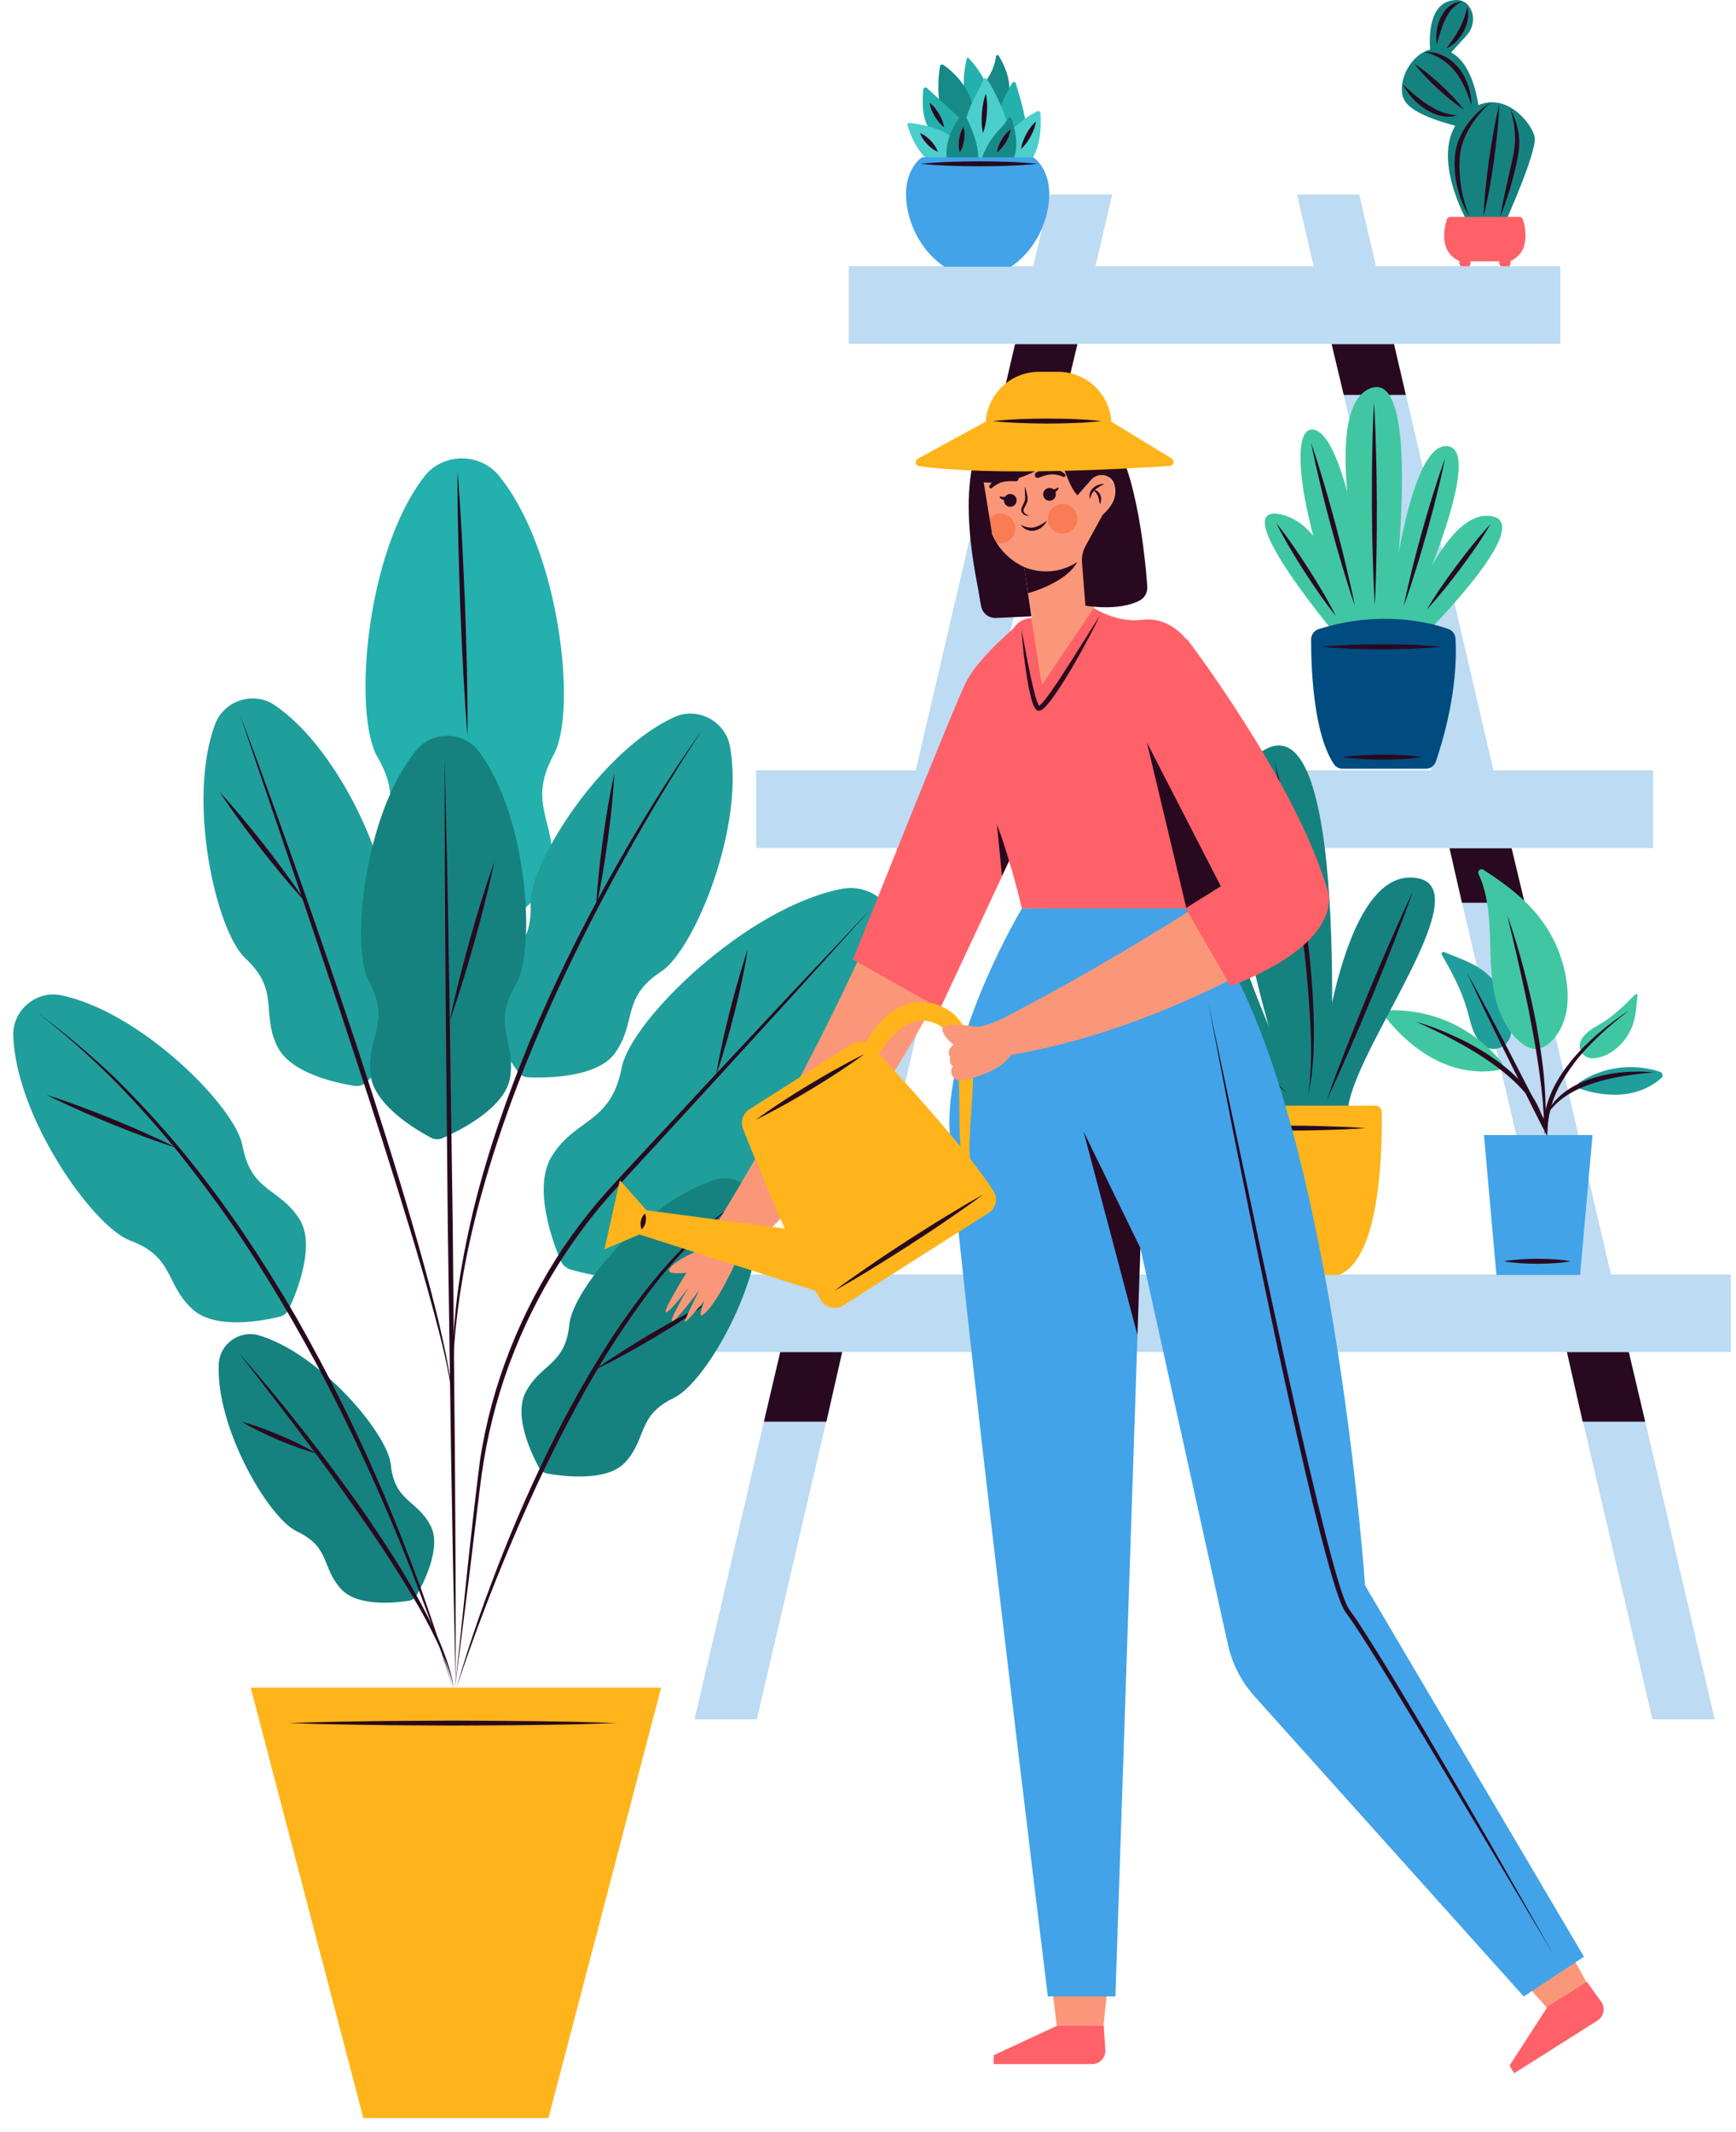 <svg width="123" height="151" viewBox="0 0 123 151" fill="none" xmlns="http://www.w3.org/2000/svg">
<path d="M110.556 18.858H60.137V24.352H110.556V18.858Z" fill="#BDDBF2"/>
<path d="M117.127 54.562H53.573V60.056H117.127V54.562Z" fill="#BDDBF2"/>
<path d="M74.391 13.777L49.211 121.769H53.622L78.802 13.777H74.391Z" fill="#BDDBF2"/>
<path d="M96.306 13.777H91.894L117.078 121.769H121.489L96.306 13.777Z" fill="#BDDBF2"/>
<path d="M122.636 90.262H48.061V95.756H122.636V90.262Z" fill="#BDDBF2"/>
<path d="M111.024 95.763H115.404L116.565 100.685H112.136L111.024 95.763Z" fill="#290920"/>
<path d="M102.705 60.08H107.102L108.027 63.938H103.584L102.705 60.08Z" fill="#290920"/>
<path d="M94.35 24.377H98.769L99.606 27.97H95.209L94.35 24.377Z" fill="#290920"/>
<path d="M59.666 95.763H55.283L54.126 100.685H58.551L59.666 95.763Z" fill="#290920"/>
<path d="M67.982 60.08H63.584L62.663 63.938H67.102L67.982 60.08Z" fill="#290920"/>
<path d="M76.336 24.377H71.918L71.081 27.97H75.478L76.336 24.377Z" fill="#290920"/>
<path d="M111.952 90.297H106.025L105.142 80.388H112.835L111.952 90.297Z" fill="#42A3E8"/>
<path d="M102.328 67.429C102.212 67.38 102.096 67.503 102.159 67.616C102.862 68.857 103.548 70.116 103.939 71.488C104.132 72.161 104.255 72.87 104.618 73.473C104.734 73.667 104.885 73.847 105.057 73.999C105.75 74.605 106.834 74.221 107.034 73.318C107.369 71.823 106.658 70.261 105.578 69.182C104.621 68.219 103.531 67.948 102.328 67.429Z" fill="#209E9B"/>
<path d="M105.972 70.751C105.564 69.154 105.627 67.482 105.55 65.835C105.49 64.488 105.318 63.102 104.759 61.893C104.66 61.678 104.899 61.47 105.096 61.597C106.637 62.584 108.118 63.691 109.208 65.151C110.197 66.477 110.827 68.064 111.02 69.707C111.122 70.599 111.097 71.52 110.788 72.362C110.383 73.47 109.303 74.806 108.097 74.08C106.971 73.403 106.282 71.971 105.972 70.751Z" fill="#40C7A1"/>
<path d="M116.026 70.504C116.036 70.412 115.927 70.356 115.864 70.423C115.143 71.16 114.4 71.886 113.528 72.429C113.099 72.697 112.631 72.923 112.283 73.297C112.17 73.417 112.075 73.558 112.005 73.706C111.72 74.309 112.202 74.989 112.867 74.951C113.971 74.891 114.918 74.083 115.452 73.117C115.927 72.26 115.903 71.442 116.026 70.504Z" fill="#40C7A1"/>
<path d="M106.352 75.173C105.444 74.066 102.887 71.52 98.578 71.551C98.254 71.555 98.078 71.932 98.279 72.183C99.324 73.491 102.159 76.425 106.116 75.8C106.412 75.755 106.542 75.402 106.352 75.173Z" fill="#40C7A1"/>
<path d="M117.619 75.91C116.708 75.606 114.348 75.085 111.917 76.65C111.734 76.767 111.769 77.045 111.973 77.116C113.032 77.479 115.691 78.124 117.711 76.35C117.862 76.22 117.809 75.973 117.619 75.91Z" fill="#209E9B"/>
<path d="M106.552 89.327C107.344 89.19 108.135 89.158 108.927 89.151C109.718 89.154 110.51 89.186 111.301 89.327C110.51 89.468 109.718 89.5 108.927 89.504C108.135 89.496 107.344 89.465 106.552 89.327Z" fill="#290920"/>
<path d="M106.785 64.788C107.235 66.036 107.608 67.313 107.953 68.596C108.294 69.88 108.586 71.177 108.843 72.482C109.071 73.79 109.297 75.106 109.406 76.432C109.515 77.757 109.567 79.094 109.423 80.42C109.413 80.088 109.406 79.757 109.402 79.425C109.395 79.094 109.36 78.766 109.339 78.434C109.325 78.103 109.286 77.775 109.251 77.447C109.216 77.119 109.187 76.791 109.135 76.463C108.973 75.152 108.751 73.847 108.498 72.549C108.269 71.244 107.974 69.954 107.689 68.66C107.548 68.011 107.397 67.365 107.242 66.724L106.785 64.788Z" fill="#290920"/>
<path d="M117.162 75.956C116.43 76.005 115.709 76.1 114.991 76.216C114.277 76.34 113.57 76.492 112.888 76.717C112.205 76.936 111.544 77.225 110.953 77.62C110.358 78.015 109.845 78.53 109.472 79.165C109.592 78.815 109.782 78.491 110 78.188C110.225 77.888 110.499 77.627 110.795 77.394C111.386 76.929 112.079 76.612 112.782 76.379C113.493 76.153 114.221 76.008 114.956 75.942C115.695 75.874 116.433 75.871 117.162 75.956Z" fill="#290920"/>
<path d="M103.914 68.843C104.913 70.638 105.87 72.457 106.827 74.273L108.238 77.01C108.705 77.923 109.184 78.833 109.638 79.753L109.314 79.824C109.374 78.921 109.613 78.043 109.982 77.228C110.359 76.418 110.869 75.68 111.435 75C112.002 74.319 112.638 73.706 113.307 73.135C113.975 72.563 114.7 72.059 115.407 71.548C115.087 71.847 114.728 72.105 114.397 72.387C114.063 72.669 113.732 72.955 113.416 73.254C112.779 73.854 112.163 74.475 111.636 75.162C111.108 75.85 110.63 76.576 110.267 77.359C109.923 78.149 109.704 78.985 109.659 79.838L109.624 80.462L109.335 79.909C108.86 78.999 108.41 78.075 107.949 77.158L106.577 74.4C105.673 72.56 104.773 70.712 103.914 68.843Z" fill="#290920"/>
<path d="M100.337 72.369C101.343 72.651 102.317 73.043 103.267 73.487C104.217 73.931 105.128 74.46 105.99 75.07C106.841 75.688 107.65 76.389 108.287 77.243C108.607 77.666 108.881 78.124 109.089 78.614C109.286 79.108 109.419 79.623 109.441 80.148C109.342 79.633 109.173 79.14 108.93 78.685C108.698 78.227 108.41 77.8 108.072 77.412C107.407 76.629 106.619 75.959 105.782 75.36C104.945 74.757 104.055 74.228 103.144 73.731C102.69 73.48 102.226 73.247 101.754 73.025C101.29 72.793 100.815 72.581 100.337 72.369Z" fill="#290920"/>
<path d="M91.768 78.699C91.768 78.699 83.667 55.937 89.777 53.007C95.887 50.076 94.16 78.963 94.16 78.963L91.768 78.699Z" fill="#158280"/>
<path d="M92.742 78.921C92.742 78.921 86.987 67.69 85.763 59.192C85.436 56.917 82.355 56.438 81.362 58.511C81.349 58.539 81.334 58.568 81.324 58.599C79.998 61.526 84.156 76.171 91.859 79.189L92.742 78.921Z" fill="#158280"/>
<path d="M93.273 78.301C93.273 78.301 94.512 61.971 100.003 62.15C105.494 62.33 95.665 74.485 95.49 78.745L93.273 78.301Z" fill="#158280"/>
<path d="M91.768 78.699C91.768 78.699 84.683 65.581 80.374 66.463C76.065 67.344 80.902 76.777 90.048 79.334L91.768 78.699Z" fill="#158280"/>
<path d="M97.895 78.717C97.892 78.487 97.702 78.308 97.477 78.308H94.916H87.332H84.771C84.542 78.308 84.356 78.487 84.352 78.717C84.31 80.67 84.307 89.006 87.332 90.265C87.385 90.286 87.441 90.297 87.501 90.297H88.039H94.216H94.754C94.811 90.297 94.87 90.286 94.923 90.265C97.941 89.006 97.938 80.67 97.895 78.717Z" fill="#FFB41B"/>
<path d="M84.831 79.895C85.826 79.82 86.825 79.789 87.821 79.761C88.816 79.729 89.815 79.725 90.811 79.718C91.806 79.722 92.805 79.725 93.801 79.761L95.296 79.81C95.795 79.838 96.291 79.856 96.791 79.898C96.291 79.937 95.795 79.954 95.296 79.986L93.801 80.036C92.805 80.067 91.806 80.071 90.811 80.078C89.815 80.074 88.816 80.067 87.821 80.036C86.822 80 85.826 79.965 84.831 79.895Z" fill="#290920"/>
<path d="M79.874 67.962C80.184 68.441 80.49 68.921 80.814 69.39C81.127 69.866 81.447 70.335 81.781 70.797C82.442 71.721 83.114 72.634 83.842 73.505C84.56 74.379 85.316 75.226 86.15 75.991C86.252 76.086 86.354 76.189 86.459 76.284L86.787 76.552C87.008 76.728 87.216 76.922 87.455 77.07C87.687 77.229 87.912 77.405 88.159 77.546C88.408 77.677 88.658 77.814 88.908 77.955C87.821 77.592 86.853 76.925 85.974 76.195C85.084 75.466 84.307 74.612 83.575 73.731C82.847 72.846 82.171 71.918 81.559 70.948C80.944 69.986 80.363 68.998 79.874 67.962Z" fill="#290920"/>
<path d="M83.512 58.032C83.688 58.903 83.864 59.77 84.064 60.631C84.254 61.495 84.458 62.358 84.676 63.215C85.116 64.929 85.577 66.639 86.15 68.311C86.695 69.989 87.339 71.64 88.127 73.216C88.521 74.002 88.961 74.771 89.467 75.487C89.967 76.21 90.554 76.876 91.251 77.426C90.508 76.94 89.879 76.287 89.33 75.589C88.785 74.88 88.317 74.122 87.888 73.339C87.452 72.56 87.096 71.742 86.752 70.92C86.41 70.099 86.101 69.263 85.819 68.42C85.271 66.728 84.803 65.01 84.419 63.279C84.036 61.544 83.716 59.795 83.512 58.032Z" fill="#290920"/>
<path d="M90.312 53.916C90.812 55.856 91.227 57.82 91.603 59.788C91.983 61.755 92.282 63.741 92.556 65.726C92.806 67.715 92.996 69.718 93.07 71.724C93.077 72.225 93.105 72.729 93.095 73.23L93.063 74.736L92.926 76.238C92.852 76.735 92.75 77.229 92.658 77.719C92.978 75.737 92.919 73.727 92.799 71.738C92.672 69.746 92.486 67.754 92.208 65.772C91.965 63.786 91.659 61.808 91.339 59.834C91.181 58.846 91.012 57.859 90.84 56.875C90.671 55.888 90.492 54.904 90.312 53.916Z" fill="#290920"/>
<path d="M100.102 63.145C99.662 64.397 99.187 65.638 98.705 66.879C98.223 68.12 97.713 69.347 97.217 70.585C96.697 71.812 96.19 73.043 95.655 74.26L94.846 76.086C94.565 76.689 94.294 77.299 94.006 77.899C94.224 77.267 94.459 76.647 94.688 76.023L95.406 74.161C95.888 72.923 96.398 71.696 96.89 70.462C97.411 69.238 97.917 68.011 98.452 66.791C98.987 65.567 99.525 64.351 100.102 63.145Z" fill="#290920"/>
<path d="M97.28 44.671C97.28 44.671 93.041 29.12 97.076 27.508C101.107 25.9 98.515 44.833 98.515 44.833L97.28 44.671Z" fill="#40C7A1"/>
<path d="M97.28 44.671C97.28 44.671 95.676 31.017 93.122 30.439C90.572 29.86 93.491 42.565 96.372 44.96L97.28 44.671Z" fill="#40C7A1"/>
<path d="M95.799 45.122C95.799 45.122 94.688 37.202 90.695 36.419C86.702 35.636 95.057 45.453 95.057 45.453L95.799 45.122Z" fill="#40C7A1"/>
<path d="M98.311 44.671C98.311 44.671 99.588 31.306 102.55 31.595C105.511 31.884 99.341 45.083 99.341 45.083L98.311 44.671Z" fill="#40C7A1"/>
<path d="M99.461 44.752C99.461 44.752 102.135 36.13 105.593 36.543C109.05 36.955 100.738 45.164 100.738 45.164L99.461 44.752Z" fill="#40C7A1"/>
<path d="M102.623 44.547C101.396 44.114 97.871 43.158 93.435 44.554C93.115 44.653 92.897 44.949 92.897 45.284C92.89 46.938 92.999 51.875 94.515 54.125C94.652 54.329 94.888 54.446 95.138 54.446H101.016C101.339 54.446 101.628 54.241 101.733 53.934C102.194 52.605 103.334 48.881 103.126 45.231C103.112 44.921 102.915 44.65 102.623 44.547Z" fill="#004B80"/>
<path d="M94.649 43.63C93.829 42.608 93.097 41.529 92.39 40.435C91.69 39.335 91.015 38.221 90.427 37.05C91.247 38.073 91.979 39.152 92.686 40.245C93.386 41.345 94.065 42.46 94.649 43.63Z" fill="#290920"/>
<path d="M95.999 42.925C95.669 41.98 95.38 41.024 95.092 40.065C94.803 39.11 94.54 38.143 94.276 37.181C94.019 36.215 93.766 35.248 93.537 34.275L93.196 32.815C93.094 32.325 92.981 31.838 92.89 31.345C93.059 31.817 93.203 32.293 93.361 32.769L93.797 34.205C94.086 35.16 94.35 36.126 94.613 37.089C94.867 38.055 95.124 39.021 95.352 39.995C95.584 40.968 95.809 41.945 95.999 42.925Z" fill="#290920"/>
<path d="M97.406 42.869C97.329 41.67 97.29 40.471 97.259 39.269C97.22 38.07 97.213 36.867 97.203 35.668C97.203 34.469 97.203 33.267 97.227 32.068L97.269 30.27C97.297 29.67 97.312 29.07 97.347 28.468C97.389 29.067 97.41 29.666 97.442 30.266L97.498 32.064C97.533 33.263 97.544 34.466 97.554 35.665C97.554 36.864 97.554 38.066 97.526 39.265C97.501 40.467 97.473 41.666 97.406 42.869Z" fill="#290920"/>
<path d="M99.457 42.925C99.633 42.033 99.844 41.151 100.059 40.273C100.273 39.392 100.513 38.521 100.752 37.646C101.002 36.775 101.248 35.904 101.522 35.04L101.937 33.746C102.089 33.319 102.226 32.886 102.388 32.463C102.303 32.91 102.198 33.351 102.103 33.792L101.782 35.114C101.568 35.996 101.329 36.867 101.089 37.742C100.84 38.612 100.593 39.483 100.316 40.344C100.048 41.211 99.77 42.075 99.457 42.925Z" fill="#290920"/>
<path d="M101.1 43.161C101.74 42.068 102.468 41.042 103.218 40.03C103.974 39.025 104.751 38.034 105.617 37.11C104.976 38.203 104.248 39.23 103.499 40.242C102.739 41.247 101.962 42.238 101.1 43.161Z" fill="#290920"/>
<path d="M93.593 45.806C95.022 45.669 96.446 45.637 97.874 45.63C99.302 45.633 100.727 45.665 102.155 45.806C100.727 45.947 99.302 45.979 97.874 45.983C96.45 45.979 95.022 45.944 93.593 45.806Z" fill="#290920"/>
<path d="M95.12 53.624C96.059 53.486 96.995 53.455 97.934 53.447C98.874 53.451 99.809 53.483 100.748 53.624C99.809 53.765 98.874 53.797 97.934 53.8C96.995 53.793 96.056 53.761 95.12 53.624Z" fill="#290920"/>
<path d="M68.656 7.525C68.656 7.525 67.935 6.513 68.502 4.147C68.516 4.094 68.579 4.073 68.618 4.111C68.97 4.457 69.884 5.55 69.965 6.467C70.057 7.525 68.656 7.525 68.656 7.525Z" fill="#24B0AD"/>
<path d="M69.796 5.815C69.796 5.815 70.475 4.958 70.56 4.006C70.57 3.896 70.714 3.865 70.771 3.956C71.21 4.686 72.097 6.492 70.964 7.691L69.796 5.815Z" fill="#158A87"/>
<path d="M67.721 9.87C67.721 9.87 66.043 8.502 66.595 4.697C66.613 4.584 66.743 4.527 66.835 4.591C67.478 5.032 68.78 6.171 68.956 7.842C69.17 9.842 67.721 9.87 67.721 9.87Z" fill="#158A87"/>
<path d="M70.38 9.327C70.38 9.327 70.774 7.324 71.724 5.871C71.787 5.772 71.939 5.79 71.974 5.903C72.22 6.703 72.909 9.055 72.737 9.63C72.522 10.325 70.38 9.327 70.38 9.327Z" fill="#24B0AD"/>
<path d="M68.358 8.692L65.681 6.234C65.586 6.146 65.434 6.206 65.42 6.333C65.343 7.077 65.255 8.967 66.243 9.45C67.482 10.053 68.206 9.507 68.358 8.692Z" fill="#24B0AD"/>
<path d="M71.401 9.457C71.401 9.457 72.428 8.41 73.476 7.885C73.582 7.832 73.708 7.899 73.719 8.019C73.775 8.748 73.831 10.984 72.516 11.89L70.507 11.235L71.401 9.457Z" fill="#4BCFCC"/>
<path d="M68.927 11.464C68.927 11.464 68.044 10.413 68.319 8.946C68.593 7.479 69.452 6.263 69.726 5.543C69.912 5.06 72.072 9.524 71.713 10.769C71.355 12.014 70.444 13.008 70.444 13.008C70.444 13.008 69.367 12.874 68.927 11.464Z" fill="#4BCFCC"/>
<path d="M66.433 11.922C66.433 11.922 64.924 11.069 64.298 8.872C64.274 8.784 64.344 8.696 64.435 8.706C65.009 8.766 66.754 9.009 67.629 9.877C68.688 10.924 66.433 11.922 66.433 11.922Z" fill="#4BCFCC"/>
<path d="M67.179 11.686C67.179 11.686 66.546 10.155 68.147 8.114C68.203 8.04 68.315 8.05 68.361 8.131C68.65 8.657 69.494 10.335 69.293 11.718L67.179 11.686Z" fill="#158A87"/>
<path d="M69.473 11.475C69.473 11.475 69.803 10.265 70.679 9.327C71.105 8.872 71.323 8.565 71.436 8.371C71.492 8.276 71.633 8.29 71.668 8.396C71.918 9.133 72.406 10.974 71.404 11.718L69.473 11.475Z" fill="#158A87"/>
<path d="M66.915 18.89H71.625C72.878 18.065 73.947 16.542 74.26 14.694C74.703 12.07 73.212 11.143 73.212 11.143H65.325C65.325 11.143 63.837 12.07 64.277 14.694C64.59 16.538 65.663 18.062 66.915 18.89Z" fill="#42A3E8"/>
<path d="M65.22 11.602C66.606 11.464 67.996 11.432 69.382 11.425C70.767 11.429 72.157 11.461 73.543 11.602C72.157 11.743 70.767 11.774 69.382 11.778C67.996 11.774 66.606 11.739 65.22 11.602Z" fill="#290920"/>
<path d="M72.344 10.543C72.397 10.152 72.548 9.817 72.717 9.489C72.896 9.168 73.1 8.861 73.399 8.604C73.346 8.995 73.199 9.334 73.026 9.658C72.843 9.979 72.639 10.286 72.344 10.543Z" fill="#290920"/>
<path d="M70.641 10.78C70.683 10.438 70.817 10.152 70.975 9.881C71.14 9.613 71.33 9.362 71.608 9.165C71.566 9.507 71.432 9.792 71.274 10.064C71.112 10.329 70.922 10.582 70.641 10.78Z" fill="#290920"/>
<path d="M68.002 10.78C67.907 10.462 67.922 10.159 67.96 9.859C68.01 9.56 68.083 9.267 68.266 8.988C68.361 9.309 68.347 9.612 68.309 9.909C68.259 10.205 68.185 10.501 68.002 10.78Z" fill="#290920"/>
<path d="M65.188 9.426C65.498 9.549 65.73 9.75 65.945 9.965C66.152 10.191 66.339 10.431 66.448 10.748C66.138 10.625 65.902 10.427 65.691 10.209C65.487 9.986 65.301 9.743 65.188 9.426Z" fill="#290920"/>
<path d="M65.864 7.282C66.156 7.5 66.353 7.772 66.529 8.058C66.694 8.35 66.838 8.653 66.891 9.013C66.599 8.795 66.402 8.523 66.226 8.237C66.061 7.948 65.917 7.641 65.864 7.282Z" fill="#290920"/>
<path d="M69.645 9.426C69.54 8.95 69.543 8.484 69.572 8.015C69.61 7.55 69.677 7.088 69.849 6.633C69.955 7.109 69.951 7.574 69.923 8.043C69.885 8.509 69.818 8.971 69.645 9.426Z" fill="#290920"/>
<path d="M103.967 15.709C103.967 15.709 101.093 10.713 103.644 8.213C106.19 5.712 108.575 8.703 108.737 9.732C108.899 10.766 106.623 15.819 106.623 15.819L103.967 15.709Z" fill="#158280"/>
<path d="M104.889 8.918C104.889 8.918 104.836 4.464 102.56 3.593C100.284 2.722 98.603 6.037 99.633 7.289C100.664 8.537 104.403 9.189 104.403 9.189L104.889 8.918Z" fill="#158280"/>
<path d="M101.364 3.868C101.364 3.868 100.875 0.553 102.718 0.067C103.506 -0.141 103.939 0.166 104.174 0.589C104.519 1.206 104.393 1.978 103.918 2.503L102.282 4.305L101.364 3.868Z" fill="#158280"/>
<path d="M103.408 18.495C103.397 18.53 103.394 18.562 103.394 18.601C103.394 18.703 103.436 18.791 103.496 18.862H104.094C104.157 18.791 104.196 18.7 104.196 18.601C104.196 18.569 104.192 18.538 104.185 18.509H106.243C106.236 18.541 106.232 18.569 106.232 18.601C106.232 18.703 106.275 18.791 106.334 18.862H106.932C106.996 18.791 107.034 18.7 107.034 18.601C107.034 18.562 107.027 18.527 107.017 18.492C108.484 17.818 108.079 16.101 107.903 15.54C107.868 15.434 107.77 15.36 107.657 15.36H102.757C102.644 15.36 102.546 15.431 102.511 15.54C102.331 16.101 101.927 17.825 103.408 18.495Z" fill="#FF6168"/>
<path d="M105.585 7.282C105.307 7.536 105.047 7.8 104.815 8.089C104.576 8.371 104.354 8.668 104.168 8.981C103.798 9.609 103.51 10.29 103.443 11.005C103.366 11.725 103.411 12.469 103.517 13.195C103.573 13.559 103.651 13.922 103.756 14.278C103.851 14.637 103.974 14.99 104.122 15.336C103.7 14.712 103.433 13.989 103.253 13.248C103.081 12.504 103.017 11.739 103.095 10.967C103.179 10.187 103.499 9.454 103.943 8.833C104.389 8.213 104.942 7.673 105.585 7.282Z" fill="#290920"/>
<path d="M107.021 7.751C107.344 8.322 107.545 8.967 107.615 9.634C107.657 9.965 107.647 10.304 107.611 10.642C107.573 10.977 107.506 11.295 107.439 11.619C107.151 12.899 106.778 14.151 106.289 15.367C106.51 14.077 106.824 12.811 107.098 11.545C107.242 10.907 107.372 10.293 107.344 9.655C107.319 9.017 107.217 8.375 107.021 7.751Z" fill="#290920"/>
<path d="M106.229 7.398C106.18 8.738 106.025 10.067 105.846 11.39C105.656 12.712 105.438 14.031 105.114 15.332C105.163 13.989 105.314 12.663 105.497 11.34C105.691 10.021 105.905 8.703 106.229 7.398Z" fill="#290920"/>
<path d="M99.398 5.988C99.686 6.248 99.971 6.502 100.263 6.746C100.555 6.982 100.847 7.222 101.164 7.419C101.473 7.62 101.8 7.797 102.142 7.934C102.49 8.061 102.849 8.135 103.239 8.167C102.866 8.283 102.455 8.287 102.061 8.199C101.67 8.107 101.304 7.927 100.97 7.715C100.636 7.497 100.34 7.236 100.073 6.947C99.813 6.654 99.574 6.34 99.398 5.988Z" fill="#290920"/>
<path d="M100.924 3.695C101.382 3.646 101.86 3.752 102.282 3.96C102.711 4.164 103.081 4.482 103.38 4.848C103.675 5.222 103.883 5.652 104.034 6.093C104.108 6.315 104.15 6.545 104.203 6.767C104.224 6.999 104.256 7.225 104.263 7.454C104.175 7.239 104.111 7.021 104.034 6.809C103.943 6.601 103.869 6.393 103.777 6.188C103.668 5.994 103.594 5.783 103.468 5.603C103.408 5.511 103.362 5.413 103.295 5.324L103.098 5.064C102.828 4.725 102.507 4.429 102.142 4.196C101.783 3.97 101.375 3.787 100.924 3.695Z" fill="#290920"/>
<path d="M100.221 4.521C100.896 4.958 101.498 5.473 102.085 6.009C102.662 6.552 103.225 7.112 103.711 7.754C103.035 7.317 102.434 6.802 101.846 6.266C101.269 5.723 100.706 5.162 100.221 4.521Z" fill="#290920"/>
<path d="M101.804 3.138C101.744 2.824 101.755 2.5 101.797 2.183C101.843 1.865 101.927 1.551 102.068 1.252C102.212 0.959 102.402 0.677 102.662 0.465C102.922 0.254 103.243 0.127 103.563 0.109C103.281 0.268 103.049 0.448 102.852 0.663C102.666 0.885 102.514 1.135 102.388 1.403C102.254 1.668 102.159 1.953 102.064 2.243C101.973 2.535 101.888 2.831 101.804 3.138Z" fill="#290920"/>
<path d="M102.476 3.431C102.831 2.973 103.148 2.528 103.397 2.045C103.527 1.809 103.633 1.559 103.728 1.301C103.826 1.044 103.886 0.776 103.971 0.494C104.034 0.776 104.052 1.079 103.995 1.372C103.95 1.664 103.848 1.95 103.71 2.211C103.57 2.472 103.397 2.715 103.19 2.923C102.982 3.131 102.747 3.315 102.476 3.431Z" fill="#290920"/>
<path d="M32.678 32.466C31.665 32.48 30.697 32.932 30.078 33.732C25.857 39.17 25.006 50.637 26.743 53.613C28.794 57.118 26.677 58.377 27.169 61.544C27.57 64.118 31.179 66.072 32.519 66.713C32.836 66.865 33.198 66.861 33.515 66.71C34.901 66.04 38.728 63.966 39.055 61.364C39.453 58.183 37.3 56.988 39.245 53.423C40.895 50.397 39.699 38.962 35.316 33.651C34.669 32.872 33.687 32.452 32.678 32.466Z" fill="#24B0AD"/>
<path d="M62.476 63.723C61.709 63.064 60.685 62.757 59.69 62.944C52.936 64.213 44.712 72.232 44.05 75.614C43.27 79.598 40.849 79.136 39.126 81.838C37.722 84.031 39.136 87.892 39.713 89.264C39.85 89.588 40.125 89.828 40.459 89.923C41.94 90.343 46.175 91.334 48.141 89.602C50.544 87.483 49.721 85.159 53.534 83.781C56.77 82.61 63.436 73.251 63.665 66.368C63.697 65.352 63.243 64.382 62.476 63.723Z" fill="#209E9B"/>
<path d="M1.951 71.107C1.307 71.65 0.92 72.451 0.941 73.293C1.075 79.023 6.545 86.862 9.226 87.86C12.384 89.038 11.681 90.963 13.665 92.744C15.276 94.19 18.625 93.545 19.824 93.252C20.109 93.181 20.341 92.991 20.465 92.727C21.006 91.563 22.385 88.209 21.228 86.362C19.814 84.101 17.802 84.468 17.183 81.146C16.658 78.329 9.883 71.59 4.276 70.479C3.446 70.317 2.591 70.564 1.951 71.107Z" fill="#209E9B"/>
<path d="M52.771 83.907C52.17 83.488 51.413 83.34 50.71 83.544C45.933 84.941 40.575 91.305 40.34 93.791C40.058 96.718 38.285 96.56 37.233 98.626C36.379 100.308 37.67 102.988 38.187 103.937C38.31 104.159 38.521 104.314 38.771 104.36C39.868 104.557 42.992 104.966 44.283 103.58C45.862 101.884 45.106 100.266 47.755 99C50.003 97.928 54.143 90.706 53.819 85.727C53.77 84.993 53.373 84.327 52.771 83.907Z" fill="#158280"/>
<path d="M17.028 49.604C16.226 49.861 15.564 50.454 15.262 51.24C13.211 56.589 15.286 65.924 17.386 67.874C19.859 70.169 18.477 71.682 19.634 74.087C20.573 76.04 23.915 76.721 25.136 76.908C25.424 76.954 25.713 76.862 25.927 76.665C26.87 75.797 29.417 73.219 29.051 71.072C28.604 68.441 26.603 68.011 27.292 64.703C27.88 61.897 24.176 53.081 19.413 49.911C18.709 49.445 17.826 49.346 17.028 49.604Z" fill="#209E9B"/>
<path d="M50.228 50.863C49.478 50.475 48.592 50.425 47.825 50.767C42.601 53.095 37.483 61.17 37.596 64.033C37.726 67.411 35.682 67.499 34.803 70.017C34.089 72.062 35.97 74.915 36.702 75.913C36.874 76.15 37.142 76.29 37.434 76.301C38.714 76.354 42.33 76.34 43.59 74.563C45.127 72.387 44.015 70.663 46.837 68.815C49.232 67.246 52.831 58.388 51.698 52.77C51.529 51.945 50.973 51.251 50.228 50.863Z" fill="#209E9B"/>
<path d="M31.742 52.114C30.901 52.097 30.082 52.439 29.54 53.084C25.861 57.471 24.791 66.978 26.145 69.502C27.739 72.479 25.942 73.459 26.251 76.111C26.504 78.262 29.442 80 30.536 80.575C30.792 80.713 31.095 80.719 31.362 80.603C32.537 80.088 35.781 78.487 36.136 76.336C36.568 73.706 34.813 72.644 36.544 69.742C38.011 67.281 37.374 57.735 33.902 53.183C33.385 52.516 32.583 52.136 31.742 52.114Z" fill="#158280"/>
<path d="M16.437 94.899C15.899 95.283 15.543 95.882 15.505 96.542C15.241 101.031 19.012 107.512 21.042 108.464C23.437 109.589 22.762 111.049 24.197 112.572C25.361 113.807 28.021 113.521 28.977 113.369C29.203 113.334 29.4 113.197 29.512 112.999C30.012 112.125 31.303 109.593 30.518 108.073C29.558 106.214 27.961 106.37 27.69 103.732C27.461 101.496 22.6 95.787 18.287 94.557C17.658 94.38 16.975 94.518 16.437 94.899Z" fill="#158280"/>
<path d="M38.859 150.008H25.745L17.763 119.523H46.844L38.859 150.008Z" fill="#FFB41B"/>
<path d="M20.458 122.033C22.392 121.959 24.327 121.928 26.262 121.9C28.197 121.871 30.131 121.875 32.066 121.857C34.001 121.871 35.935 121.871 37.87 121.896L40.772 121.945C41.74 121.974 42.707 121.991 43.674 122.033C42.707 122.072 41.74 122.09 40.772 122.122L37.87 122.171C35.935 122.199 34.001 122.199 32.066 122.21C30.131 122.196 28.197 122.199 26.262 122.167C24.327 122.139 22.392 122.104 20.458 122.033Z" fill="#290920"/>
<path d="M32.337 119.551C33.283 116.254 34.437 113.021 35.703 109.833C36.973 106.645 38.405 103.524 39.984 100.474C41.602 97.449 43.368 94.49 45.458 91.761C47.551 89.053 49.957 86.507 52.905 84.74C51.47 85.674 50.168 86.796 48.979 88.019C47.787 89.24 46.678 90.544 45.672 91.923C44.666 93.302 43.703 94.712 42.813 96.172C41.926 97.632 41.085 99.124 40.29 100.636C38.69 103.658 37.265 106.772 35.946 109.932C35.285 111.508 34.655 113.102 34.053 114.706C33.452 116.311 32.875 117.922 32.337 119.551Z" fill="#290920"/>
<path d="M16.94 95.851C18.512 97.618 20.011 99.448 21.474 101.303C22.938 103.161 24.341 105.065 25.709 106.998C27.05 108.948 28.355 110.926 29.512 112.996C30.093 114.029 30.631 115.087 31.106 116.173C31.563 117.263 31.982 118.387 32.15 119.562C31.904 118.405 31.454 117.305 30.947 116.244C30.444 115.179 29.881 114.142 29.276 113.13C28.077 111.099 26.779 109.128 25.421 107.199C24.081 105.256 22.677 103.359 21.26 101.468C20.553 100.523 19.835 99.585 19.114 98.651C18.4 97.709 17.668 96.782 16.94 95.851Z" fill="#290920"/>
<path d="M61.703 64.379L56.268 70.388L50.805 76.372L45.324 82.338C44.41 83.333 43.488 84.32 42.619 85.343C41.757 86.376 40.948 87.451 40.199 88.566C37.195 93.027 35.148 98.136 34.279 103.454C34.057 104.78 33.913 106.127 33.748 107.467L33.259 111.494L32.242 119.541C32.815 114.163 33.325 108.785 34.011 103.411C34.831 98.044 36.899 92.882 39.907 88.368C40.667 87.243 41.49 86.165 42.362 85.124C43.245 84.091 44.174 83.111 45.092 82.12L50.608 76.185L56.141 70.268L61.703 64.379Z" fill="#290920"/>
<path d="M32.094 119.565C31.401 117.291 30.603 115.052 29.758 112.83C28.918 110.608 28.024 108.405 27.074 106.232C25.182 101.877 23.071 97.618 20.704 93.506C19.522 91.45 18.27 89.433 16.951 87.462C15.624 85.494 14.207 83.594 12.736 81.732C11.245 79.888 9.662 78.121 7.998 76.432C6.316 74.76 4.54 73.184 2.662 71.728C4.572 73.135 6.39 74.672 8.118 76.308C9.813 77.976 11.424 79.732 12.944 81.563C14.453 83.403 15.87 85.318 17.214 87.282C18.544 89.257 19.81 91.274 21.006 93.33C23.356 97.47 25.477 101.74 27.321 106.127C28.242 108.32 29.111 110.534 29.917 112.774C30.712 115.013 31.457 117.273 32.094 119.565Z" fill="#290920"/>
<path d="M31.506 53.74L31.693 61.964L31.837 70.183L32.076 86.63L32.231 103.073L32.28 111.296L32.291 119.519L32.108 111.3L31.96 103.076L31.725 86.633L31.57 70.187L31.52 61.964L31.506 53.74Z" fill="#290920"/>
<path d="M49.799 51.624C48.631 53.377 47.519 55.165 46.45 56.974C45.373 58.779 44.336 60.613 43.337 62.464C41.346 66.17 39.492 69.951 37.881 73.837C36.245 77.708 34.852 81.689 33.8 85.759C32.755 89.828 32.091 94.01 32.062 98.228C32.003 96.119 32.133 94.01 32.379 91.916C32.636 89.821 33.058 87.748 33.54 85.695C34.542 81.591 35.943 77.599 37.557 73.703C39.2 69.817 41.054 66.022 43.101 62.337C45.155 58.656 47.354 55.056 49.799 51.624Z" fill="#290920"/>
<path d="M16.94 50.45C18.449 54.432 19.891 58.441 21.309 62.457C22.727 66.474 24.091 70.508 25.435 74.549C26.751 78.601 28.052 82.659 29.238 86.75C29.829 88.795 30.399 90.851 30.912 92.917C31.166 93.954 31.401 94.991 31.616 96.038C31.813 97.085 32.013 98.136 32.062 99.201C31.841 97.082 31.292 95.016 30.747 92.963C30.198 90.907 29.6 88.866 28.977 86.828C27.739 82.755 26.441 78.699 25.101 74.658C23.785 70.61 22.413 66.576 21.052 62.542L16.94 50.45Z" fill="#290920"/>
<path d="M32.418 33.348C32.548 34.91 32.643 36.472 32.727 38.038C32.815 39.6 32.871 41.166 32.945 42.731C32.991 44.297 33.051 45.863 33.083 47.428L33.121 49.777C33.121 50.56 33.135 51.343 33.125 52.129C33.054 51.349 33.009 50.567 32.952 49.784L32.815 47.439C32.727 45.877 32.671 44.311 32.601 42.745C32.558 41.18 32.495 39.614 32.467 38.048C32.428 36.479 32.404 34.914 32.418 33.348Z" fill="#290920"/>
<path d="M17.144 100.7C18.076 100.943 18.97 101.289 19.849 101.655C20.725 102.033 21.594 102.435 22.42 102.935C21.488 102.692 20.595 102.35 19.715 101.98C18.836 101.599 17.971 101.2 17.144 100.7Z" fill="#290920"/>
<path d="M3.309 77.543C4.104 77.789 4.885 78.071 5.662 78.357C6.443 78.639 7.21 78.95 7.98 79.26C8.747 79.577 9.511 79.894 10.267 80.237L11.4 80.751C11.772 80.935 12.149 81.108 12.518 81.302C12.121 81.182 11.73 81.04 11.336 80.91L10.168 80.487C9.391 80.201 8.621 79.894 7.85 79.584C7.083 79.267 6.32 78.95 5.564 78.607C4.8 78.269 4.048 77.923 3.309 77.543Z" fill="#290920"/>
<path d="M15.561 56.092C16.131 56.702 16.672 57.341 17.207 57.979C17.745 58.614 18.262 59.27 18.779 59.922C19.29 60.581 19.8 61.241 20.285 61.914L21.017 62.93C21.249 63.275 21.492 63.614 21.717 63.967C21.428 63.663 21.157 63.346 20.88 63.035L20.07 62.08C19.532 61.442 19.015 60.789 18.498 60.137C17.988 59.477 17.478 58.818 16.992 58.141C16.503 57.471 16.018 56.794 15.561 56.092Z" fill="#290920"/>
<path d="M35.024 61.029C34.831 61.988 34.599 62.94 34.363 63.885C34.131 64.834 33.871 65.775 33.61 66.717C33.343 67.655 33.076 68.596 32.78 69.527L32.337 70.924C32.179 71.386 32.027 71.851 31.858 72.31C31.953 71.83 32.066 71.354 32.172 70.874L32.52 69.45C32.752 68.501 33.012 67.56 33.273 66.618C33.54 65.68 33.807 64.739 34.103 63.808C34.395 62.88 34.694 61.949 35.024 61.029Z" fill="#290920"/>
<path d="M43.526 54.798C43.491 55.595 43.417 56.389 43.337 57.182C43.263 57.975 43.157 58.765 43.055 59.552C42.943 60.338 42.83 61.128 42.693 61.911L42.482 63.089C42.397 63.48 42.327 63.871 42.236 64.259C42.249 63.861 42.285 63.462 42.313 63.064L42.425 61.876C42.503 61.082 42.605 60.292 42.707 59.506C42.819 58.72 42.932 57.93 43.069 57.147C43.206 56.361 43.347 55.578 43.526 54.798Z" fill="#290920"/>
<path d="M52.964 67.257C52.873 68.018 52.711 68.766 52.556 69.513C52.401 70.261 52.219 71.001 52.036 71.742C51.846 72.479 51.652 73.219 51.434 73.95L51.103 75.046C50.98 75.409 50.871 75.772 50.738 76.132C50.794 75.751 50.871 75.378 50.938 75.004L51.174 73.882C51.332 73.135 51.515 72.394 51.698 71.657C51.888 70.92 52.081 70.18 52.296 69.45L52.62 68.353L52.964 67.257Z" fill="#290920"/>
<path d="M50.034 92.353C49.415 92.801 48.778 93.221 48.138 93.629C47.502 94.046 46.847 94.433 46.196 94.825C45.539 95.209 44.884 95.59 44.212 95.95L43.206 96.489C42.865 96.659 42.528 96.835 42.179 96.994C42.485 96.764 42.805 96.556 43.118 96.338L44.075 95.714C44.715 95.297 45.366 94.91 46.017 94.518C46.675 94.134 47.333 93.753 48.001 93.393C48.673 93.037 49.345 92.677 50.034 92.353Z" fill="#290920"/>
<path d="M105.259 137.352C107.999 140.409 109.709 142.313 109.709 142.313L112.421 140.409C111.264 138.293 110.124 136.23 109.009 134.245C107.781 135.299 106.525 136.333 105.259 137.352Z" fill="#FA9778"/>
<path d="M109.66 142.109L106.958 146.287L107.282 146.834L113.188 143.103C113.638 142.818 113.761 142.2 113.448 141.767L112.435 140.356L109.66 142.109Z" fill="#FF6168"/>
<path d="M73.913 135.567C74.493 140.381 74.87 143.459 74.87 143.459H78.183C78.479 140.797 78.725 138.29 78.933 135.938C77.258 135.821 75.584 135.698 73.913 135.567Z" fill="#FA9778"/>
<path d="M74.926 143.459L70.416 145.55L70.399 146.185H77.381C77.916 146.185 78.345 145.727 78.313 145.194L78.204 143.459H74.926Z" fill="#FF6168"/>
<path d="M72.404 64.34C72.404 64.34 67.064 73.276 67.272 79.849C67.479 86.422 74.243 141.393 74.243 141.393H79.031L80.8 88.403L87.002 116.473C87.305 117.834 87.948 119.096 88.881 120.133L107.961 141.396L112.227 138.579L96.722 112.294C96.722 112.294 94.052 74.09 84.269 64.347C84.04 64.115 72.404 64.34 72.404 64.34Z" fill="#42A3E8"/>
<path d="M85.623 71.079L89.394 88.823C90.675 94.733 91.944 100.647 93.38 106.518C93.739 107.985 94.104 109.452 94.509 110.905C94.713 111.631 94.92 112.358 95.174 113.059C95.3 113.412 95.434 113.758 95.627 114.036C95.853 114.346 96.088 114.657 96.285 114.978C97.939 117.52 99.479 120.119 101.017 122.721C102.55 125.327 104.07 127.937 105.583 130.557L110.071 138.434L105.435 130.641L100.784 122.859C99.212 120.281 97.675 117.672 96.021 115.158C95.817 114.837 95.596 114.544 95.378 114.244C95.135 113.899 95.001 113.532 94.868 113.176C94.607 112.456 94.396 111.73 94.189 111C93.777 109.54 93.404 108.073 93.042 106.606C91.635 100.721 90.358 94.807 89.134 88.883L87.336 79.99L85.623 71.079Z" fill="#290920"/>
<path d="M80.797 88.389L76.769 80.127L80.59 94.55L80.797 88.389Z" fill="#290920"/>
<path d="M66.498 67.366C65.161 66.502 63.571 65.874 62.125 65.074C56.574 77.695 50.197 87.593 50.197 87.593L52.241 89.172C59.097 83.344 64.169 75.251 67.655 68.128C67.272 67.874 66.888 67.62 66.498 67.366Z" fill="#FA9778"/>
<path d="M52.29 89.049C52.29 89.049 50.774 92.501 49.764 93.14C49.539 93.281 49.644 92.762 49.915 92.11C49.915 92.11 48.765 93.52 48.557 93.616C48.35 93.711 49.578 91.324 49.578 91.324C49.578 91.324 47.886 93.612 47.632 93.563C47.379 93.51 48.793 91.175 48.793 91.175C48.793 91.175 47.421 93.006 47.178 92.939C46.936 92.872 48.638 90.142 48.638 90.142C48.638 90.142 47.347 90.311 47.404 89.952C47.46 89.592 48.621 88.922 49.099 88.739C49.578 88.555 50.657 86.933 50.657 86.933L52.29 89.049Z" fill="#FA9778"/>
<path d="M71.883 44.452C71.883 44.452 69.308 46.593 68.446 48.303C67.585 50.013 60.437 67.955 60.437 67.955L66.61 71.432L74.588 54.393L71.883 44.452Z" fill="#FF6168"/>
<path d="M71.493 60.969L70.201 53.977L70.993 62.027L71.493 60.969Z" fill="#290920"/>
<path d="M73.288 44.887L77.682 44.207L76.783 38.366L72.389 39.046L73.288 44.887Z" fill="#FA9778"/>
<path d="M72.562 40.157L72.847 42.012C72.847 42.012 75.527 41.307 76.329 39.797L72.562 40.157Z" fill="#290920"/>
<path d="M75.162 50.679C76.678 50.549 77.796 48.789 78.444 47.583C78.901 46.73 79.175 45.81 79.404 44.872C79.464 44.628 79.538 44.385 79.615 44.138C78.63 43.98 77.927 43.514 77.498 43.063L73.107 43.743C72.854 44.265 72.583 45.15 71.939 45.782C72.249 47.883 73.002 50.87 75.162 50.679Z" fill="#FA9778"/>
<path d="M72.404 64.341H84.265C83.85 61.943 85.514 50.814 85.131 47.965C84.751 45.112 82.739 43.652 80.934 43.895C79.129 44.139 77.494 43.063 77.494 43.063L73.825 48.522L73.061 43.775C72.449 43.797 71.911 44.181 71.689 44.756C71.26 45.87 70.504 47.704 69.765 48.765C68.77 50.2 68.865 54.573 70.078 57.076C71.296 59.577 72.404 64.341 72.404 64.341Z" fill="#FF6168"/>
<path d="M72.372 44.572L72.696 46.261C72.798 46.825 72.907 47.386 73.03 47.943C73.157 48.497 73.273 49.061 73.448 49.59C73.494 49.717 73.543 49.851 73.6 49.953C73.617 50.002 73.695 50.034 73.596 50.002C73.582 50.006 73.645 49.978 73.684 49.939C73.874 49.777 74.05 49.544 74.219 49.322C74.894 48.416 75.492 47.435 76.111 46.476L77.944 43.571C77.452 44.607 76.906 45.616 76.344 46.617C75.777 47.615 75.186 48.599 74.5 49.537C74.321 49.77 74.149 49.999 73.902 50.207C73.832 50.256 73.776 50.32 73.617 50.341C73.568 50.341 73.519 50.337 73.47 50.306C73.42 50.274 73.42 50.263 73.392 50.239C73.347 50.193 73.336 50.161 73.308 50.122C73.223 49.974 73.178 49.833 73.132 49.692C72.963 49.124 72.854 48.564 72.766 47.992C72.58 46.857 72.45 45.718 72.372 44.572Z" fill="#290920"/>
<path d="M70.046 85.903L59.736 92.459C59.202 92.801 58.491 92.632 58.16 92.089C56.268 88.975 53.584 82.328 52.645 79.944C52.444 79.436 52.634 78.862 53.091 78.569L57.763 75.6L60.355 73.95C60.813 73.657 61.411 73.731 61.783 74.126C63.504 75.952 68.221 81.055 70.377 84.31C70.732 84.846 70.585 85.561 70.046 85.903Z" fill="#FFB41B"/>
<path d="M59.954 87.589L59.012 91.817L45.261 87.416L45.644 85.696L59.954 87.589Z" fill="#FFB41B"/>
<path d="M45.936 85.854L45.613 87.296L42.827 88.481L43.917 83.594L45.936 85.854Z" fill="#FFB41B"/>
<path d="M60.767 75.109C60.918 74.669 61.097 74.295 61.305 73.903C61.509 73.519 61.752 73.149 62.026 72.793C62.578 72.102 63.292 71.428 64.267 71.118C64.745 70.963 65.276 70.927 65.772 71.001C66.019 71.04 66.261 71.104 66.49 71.188C66.719 71.28 66.926 71.368 67.151 71.513C67.591 71.781 67.954 72.176 68.2 72.595C68.453 73.018 68.597 73.463 68.703 73.9C69.09 75.656 68.903 77.317 68.801 78.95C68.745 79.764 68.692 80.575 68.696 81.372C68.699 81.771 68.727 82.165 68.805 82.543C68.886 82.917 69.012 83.276 69.262 83.537L69.03 83.802C68.668 83.505 68.46 83.082 68.33 82.67C68.2 82.254 68.126 81.831 68.08 81.411C67.985 80.572 67.985 79.743 67.978 78.921C67.975 78.1 67.971 77.285 67.925 76.485C67.887 75.688 67.816 74.894 67.605 74.182C67.408 73.466 67.042 72.87 66.511 72.592C66.392 72.518 66.216 72.454 66.061 72.401C65.903 72.352 65.744 72.313 65.59 72.292C65.276 72.253 64.971 72.288 64.675 72.384C64.073 72.57 63.518 73.047 63.036 73.604C62.561 74.164 62.128 74.841 61.797 75.501L60.767 75.109Z" fill="#FFB41B"/>
<path d="M85.595 63.674C78.039 68.537 71.9 71.696 70.873 72.218C70.873 72.222 70.866 72.222 70.866 72.222C70.866 72.222 70.866 72.222 70.863 72.222C70.311 72.458 69.523 72.757 69.202 72.712C68.548 72.617 66.772 72.394 66.772 72.853C66.772 73.41 67.563 73.985 67.563 73.985C67.563 73.985 66.976 74.397 67.328 74.866C67.328 74.866 67.18 75.247 67.503 75.511C67.503 75.511 67.493 75.526 67.479 75.554C67.208 76.023 67.62 76.601 68.154 76.506C68.298 76.481 68.474 76.446 68.664 76.4C68.664 76.432 68.664 76.46 68.664 76.492C68.794 76.432 68.932 76.365 69.069 76.294C69.948 76.037 71.042 75.561 71.668 74.693V74.701C77.852 73.653 83.85 71.213 89.158 68.36C89.299 68.286 89.436 68.205 89.577 68.131C88.268 66.629 86.942 65.144 85.595 63.674Z" fill="#FA9778"/>
<path d="M78.939 48.243L84.103 45.26C84.103 45.26 91.733 55.257 94.037 62.961C94.037 62.961 95.659 66.537 87.199 69.841L83.963 64.245L86.495 62.767L78.939 48.243Z" fill="#FF6168"/>
<path d="M86.496 62.767L81.258 52.58L84.051 64.298L86.496 62.767Z" fill="#290920"/>
<path d="M53.553 79.306C54.154 78.858 54.777 78.442 55.403 78.029C56.026 77.613 56.662 77.225 57.302 76.834C57.946 76.449 58.586 76.069 59.244 75.709L60.229 75.169C60.563 75 60.894 74.824 61.235 74.662C60.936 74.891 60.623 75.099 60.321 75.317L59.385 75.942C58.762 76.354 58.122 76.746 57.485 77.137C56.842 77.521 56.201 77.902 55.544 78.262C54.889 78.625 54.231 78.981 53.553 79.306Z" fill="#290920"/>
<path d="M59.121 91.411C59.962 90.784 60.823 90.184 61.685 89.592C62.547 88.996 63.423 88.425 64.302 87.853C65.185 87.289 66.065 86.725 66.962 86.182L68.309 85.371C68.763 85.11 69.213 84.842 69.674 84.592C69.255 84.909 68.826 85.209 68.4 85.515L67.109 86.408C66.248 87.004 65.372 87.575 64.492 88.146C63.609 88.71 62.73 89.274 61.833 89.817C60.94 90.368 60.042 90.907 59.121 91.411Z" fill="#290920"/>
<path d="M45.462 87.064C45.367 86.849 45.374 86.658 45.406 86.468C45.451 86.284 45.518 86.105 45.694 85.946C45.793 86.161 45.782 86.355 45.75 86.542C45.708 86.729 45.638 86.905 45.462 87.064Z" fill="#290920"/>
<path d="M77.8 33.492C77.775 33.492 77.75 33.492 77.729 33.492L77.589 32.576C77.251 30.372 75.193 28.863 72.998 29.201C71.897 29.37 70.972 29.973 70.363 30.805C69.751 31.638 69.463 32.706 69.632 33.806L70.131 37.047C70.209 37.551 70.377 38.02 70.617 38.44C71.422 39.847 73.03 40.682 74.725 40.422C76.709 40.115 78.127 38.401 78.13 36.447C78.609 36.123 78.975 35.34 78.999 34.811C79.031 34.113 78.493 33.524 77.8 33.492Z" fill="#FA9778"/>
<path d="M78.236 34.286C77.99 34.409 77.761 34.529 77.582 34.695C77.487 34.776 77.42 34.875 77.357 34.98C77.29 35.086 77.265 35.213 77.223 35.347C77.188 35.213 77.177 35.065 77.223 34.924C77.262 34.783 77.346 34.653 77.455 34.554C77.564 34.459 77.691 34.381 77.825 34.339C77.955 34.296 78.096 34.272 78.236 34.286Z" fill="#290920"/>
<path d="M77.93 35.703C77.888 35.488 77.86 35.298 77.79 35.129C77.758 35.044 77.709 34.97 77.652 34.896C77.596 34.818 77.515 34.765 77.431 34.695C77.54 34.691 77.652 34.72 77.747 34.787C77.846 34.85 77.92 34.949 77.962 35.055C78.004 35.164 78.022 35.277 78.015 35.386C78.008 35.499 77.987 35.608 77.93 35.703Z" fill="#290920"/>
<path d="M74.18 36.881C74.025 37.213 73.712 37.484 73.329 37.572C73.135 37.615 72.928 37.597 72.752 37.519C72.569 37.452 72.428 37.315 72.316 37.174C72.488 37.244 72.643 37.315 72.805 37.347C72.963 37.378 73.125 37.385 73.28 37.347C73.593 37.273 73.881 37.089 74.18 36.881Z" fill="#290920"/>
<path d="M72.615 34.462C72.685 34.656 72.731 34.853 72.777 35.051C72.801 35.15 72.812 35.259 72.808 35.372C72.805 35.484 72.766 35.597 72.721 35.693C72.633 35.88 72.495 36.052 72.516 36.197C72.545 36.349 72.742 36.472 72.924 36.535C72.728 36.542 72.481 36.483 72.376 36.236C72.33 36.109 72.379 35.982 72.415 35.886C72.457 35.788 72.51 35.7 72.548 35.615C72.64 35.446 72.643 35.276 72.629 35.072C72.618 34.871 72.604 34.666 72.615 34.462Z" fill="#290920"/>
<path d="M75.313 33.767C75.186 33.704 75.032 33.658 74.887 33.63C74.74 33.605 74.592 33.591 74.448 33.602C74.303 33.619 74.159 33.641 74.019 33.686C73.878 33.725 73.741 33.782 73.593 33.831L73.582 33.834C73.477 33.87 73.364 33.813 73.329 33.708C73.301 33.623 73.332 33.535 73.399 33.485C73.688 33.27 74.071 33.154 74.444 33.175C74.631 33.179 74.817 33.221 74.989 33.288C75.165 33.355 75.317 33.45 75.461 33.581C75.51 33.623 75.513 33.7 75.468 33.746C75.433 33.785 75.373 33.796 75.327 33.771L75.313 33.767Z" fill="#290920"/>
<path d="M73.913 35.08C73.951 35.327 74.18 35.496 74.43 35.457C74.676 35.419 74.845 35.189 74.806 34.939C74.768 34.692 74.539 34.523 74.289 34.562C74.043 34.6 73.874 34.833 73.913 35.08Z" fill="#290920"/>
<path d="M74.996 34.621C74.958 34.684 74.916 34.734 74.856 34.783C74.799 34.829 74.722 34.871 74.631 34.882L74.603 34.885C74.536 34.892 74.476 34.843 74.469 34.776C74.462 34.709 74.511 34.649 74.578 34.642C74.596 34.639 74.617 34.642 74.634 34.649C74.701 34.674 74.821 34.621 74.901 34.55L74.905 34.547C74.93 34.526 74.968 34.529 74.99 34.554C75.007 34.572 75.011 34.6 74.996 34.621Z" fill="#290920"/>
<path d="M70.103 34.413C70.202 34.243 70.318 34.106 70.466 33.989C70.61 33.873 70.772 33.778 70.951 33.718C71.303 33.587 71.7 33.577 72.041 33.697C72.147 33.732 72.2 33.848 72.165 33.951C72.136 34.035 72.056 34.085 71.975 34.085H71.964C71.809 34.081 71.662 34.071 71.514 34.074C71.366 34.074 71.222 34.095 71.081 34.123C70.941 34.155 70.803 34.215 70.67 34.282C70.543 34.353 70.406 34.444 70.307 34.543L70.286 34.554C70.24 34.599 70.167 34.599 70.121 34.554C70.082 34.515 70.079 34.455 70.103 34.413Z" fill="#290920"/>
<path d="M72.028 35.368C72.066 35.615 71.897 35.848 71.651 35.887C71.405 35.926 71.173 35.756 71.134 35.51C71.095 35.263 71.264 35.03 71.51 34.991C71.76 34.952 71.989 35.122 72.028 35.368Z" fill="#290920"/>
<path d="M70.927 35.164C71.028 35.206 71.159 35.22 71.211 35.178C71.264 35.136 71.341 35.146 71.384 35.199C71.426 35.252 71.415 35.33 71.363 35.372C71.349 35.383 71.331 35.393 71.313 35.397L71.285 35.404C71.194 35.425 71.109 35.407 71.039 35.379C70.969 35.351 70.912 35.312 70.856 35.266C70.832 35.245 70.828 35.206 70.849 35.181C70.867 35.16 70.895 35.153 70.919 35.164H70.927Z" fill="#290920"/>
<path d="M71.929 37.266C72.017 37.84 71.623 38.376 71.053 38.465C70.902 38.489 70.754 38.479 70.617 38.44C70.374 38.02 70.209 37.555 70.131 37.047L70.086 36.758C70.244 36.564 70.469 36.43 70.733 36.388C71.303 36.296 71.838 36.691 71.929 37.266Z" fill="#FA7C55"/>
<path d="M74.254 36.902C74.342 37.477 74.877 37.868 75.45 37.78C76.023 37.692 76.414 37.156 76.326 36.581C76.238 36.007 75.703 35.615 75.13 35.703C74.56 35.791 74.166 36.331 74.254 36.902Z" fill="#FA7C55"/>
<path d="M75.049 32.177C75.049 32.177 75.752 34.603 76.35 35.072L77.297 33.99C77.68 33.549 78.384 33.517 78.76 33.961C78.802 34.014 78.844 34.071 78.876 34.134C79.161 34.709 79.08 35.629 78.134 36.447L76.913 38.672C76.72 39.029 76.632 39.434 76.663 39.84L76.903 42.897C76.903 42.897 79.267 43.32 80.762 42.523C81.117 42.333 81.317 41.941 81.289 41.536C81.135 39.399 80.427 31.997 78.074 30.171C78.074 30.171 74.511 26.729 70.817 29.518C67.124 32.308 69.206 40.993 69.333 41.878C69.385 42.234 69.452 42.611 69.516 42.939C69.614 43.44 70.061 43.789 70.567 43.768L73.079 43.652L72.569 40.157C72.569 40.157 71.025 39.558 70.296 37.837L69.698 34.159C69.691 34.159 72.446 34.55 75.049 32.177Z" fill="#290920"/>
<path d="M83.013 32.47L78.76 29.875H78.749C78.616 27.896 76.977 26.331 74.972 26.331H73.621C71.612 26.331 69.973 27.893 69.839 29.871H69.825L65.034 32.484C64.795 32.614 64.858 32.978 65.129 33.016C70.476 33.75 79.96 33.196 82.886 32.999C83.161 32.974 83.249 32.614 83.013 32.47Z" fill="#FFB41B"/>
<path d="M70.321 29.822C71.612 29.684 72.899 29.652 74.19 29.645C75.481 29.649 76.769 29.68 78.06 29.822C76.769 29.963 75.481 29.994 74.19 29.998C72.899 29.991 71.608 29.959 70.321 29.822Z" fill="#290920"/>
</svg>
